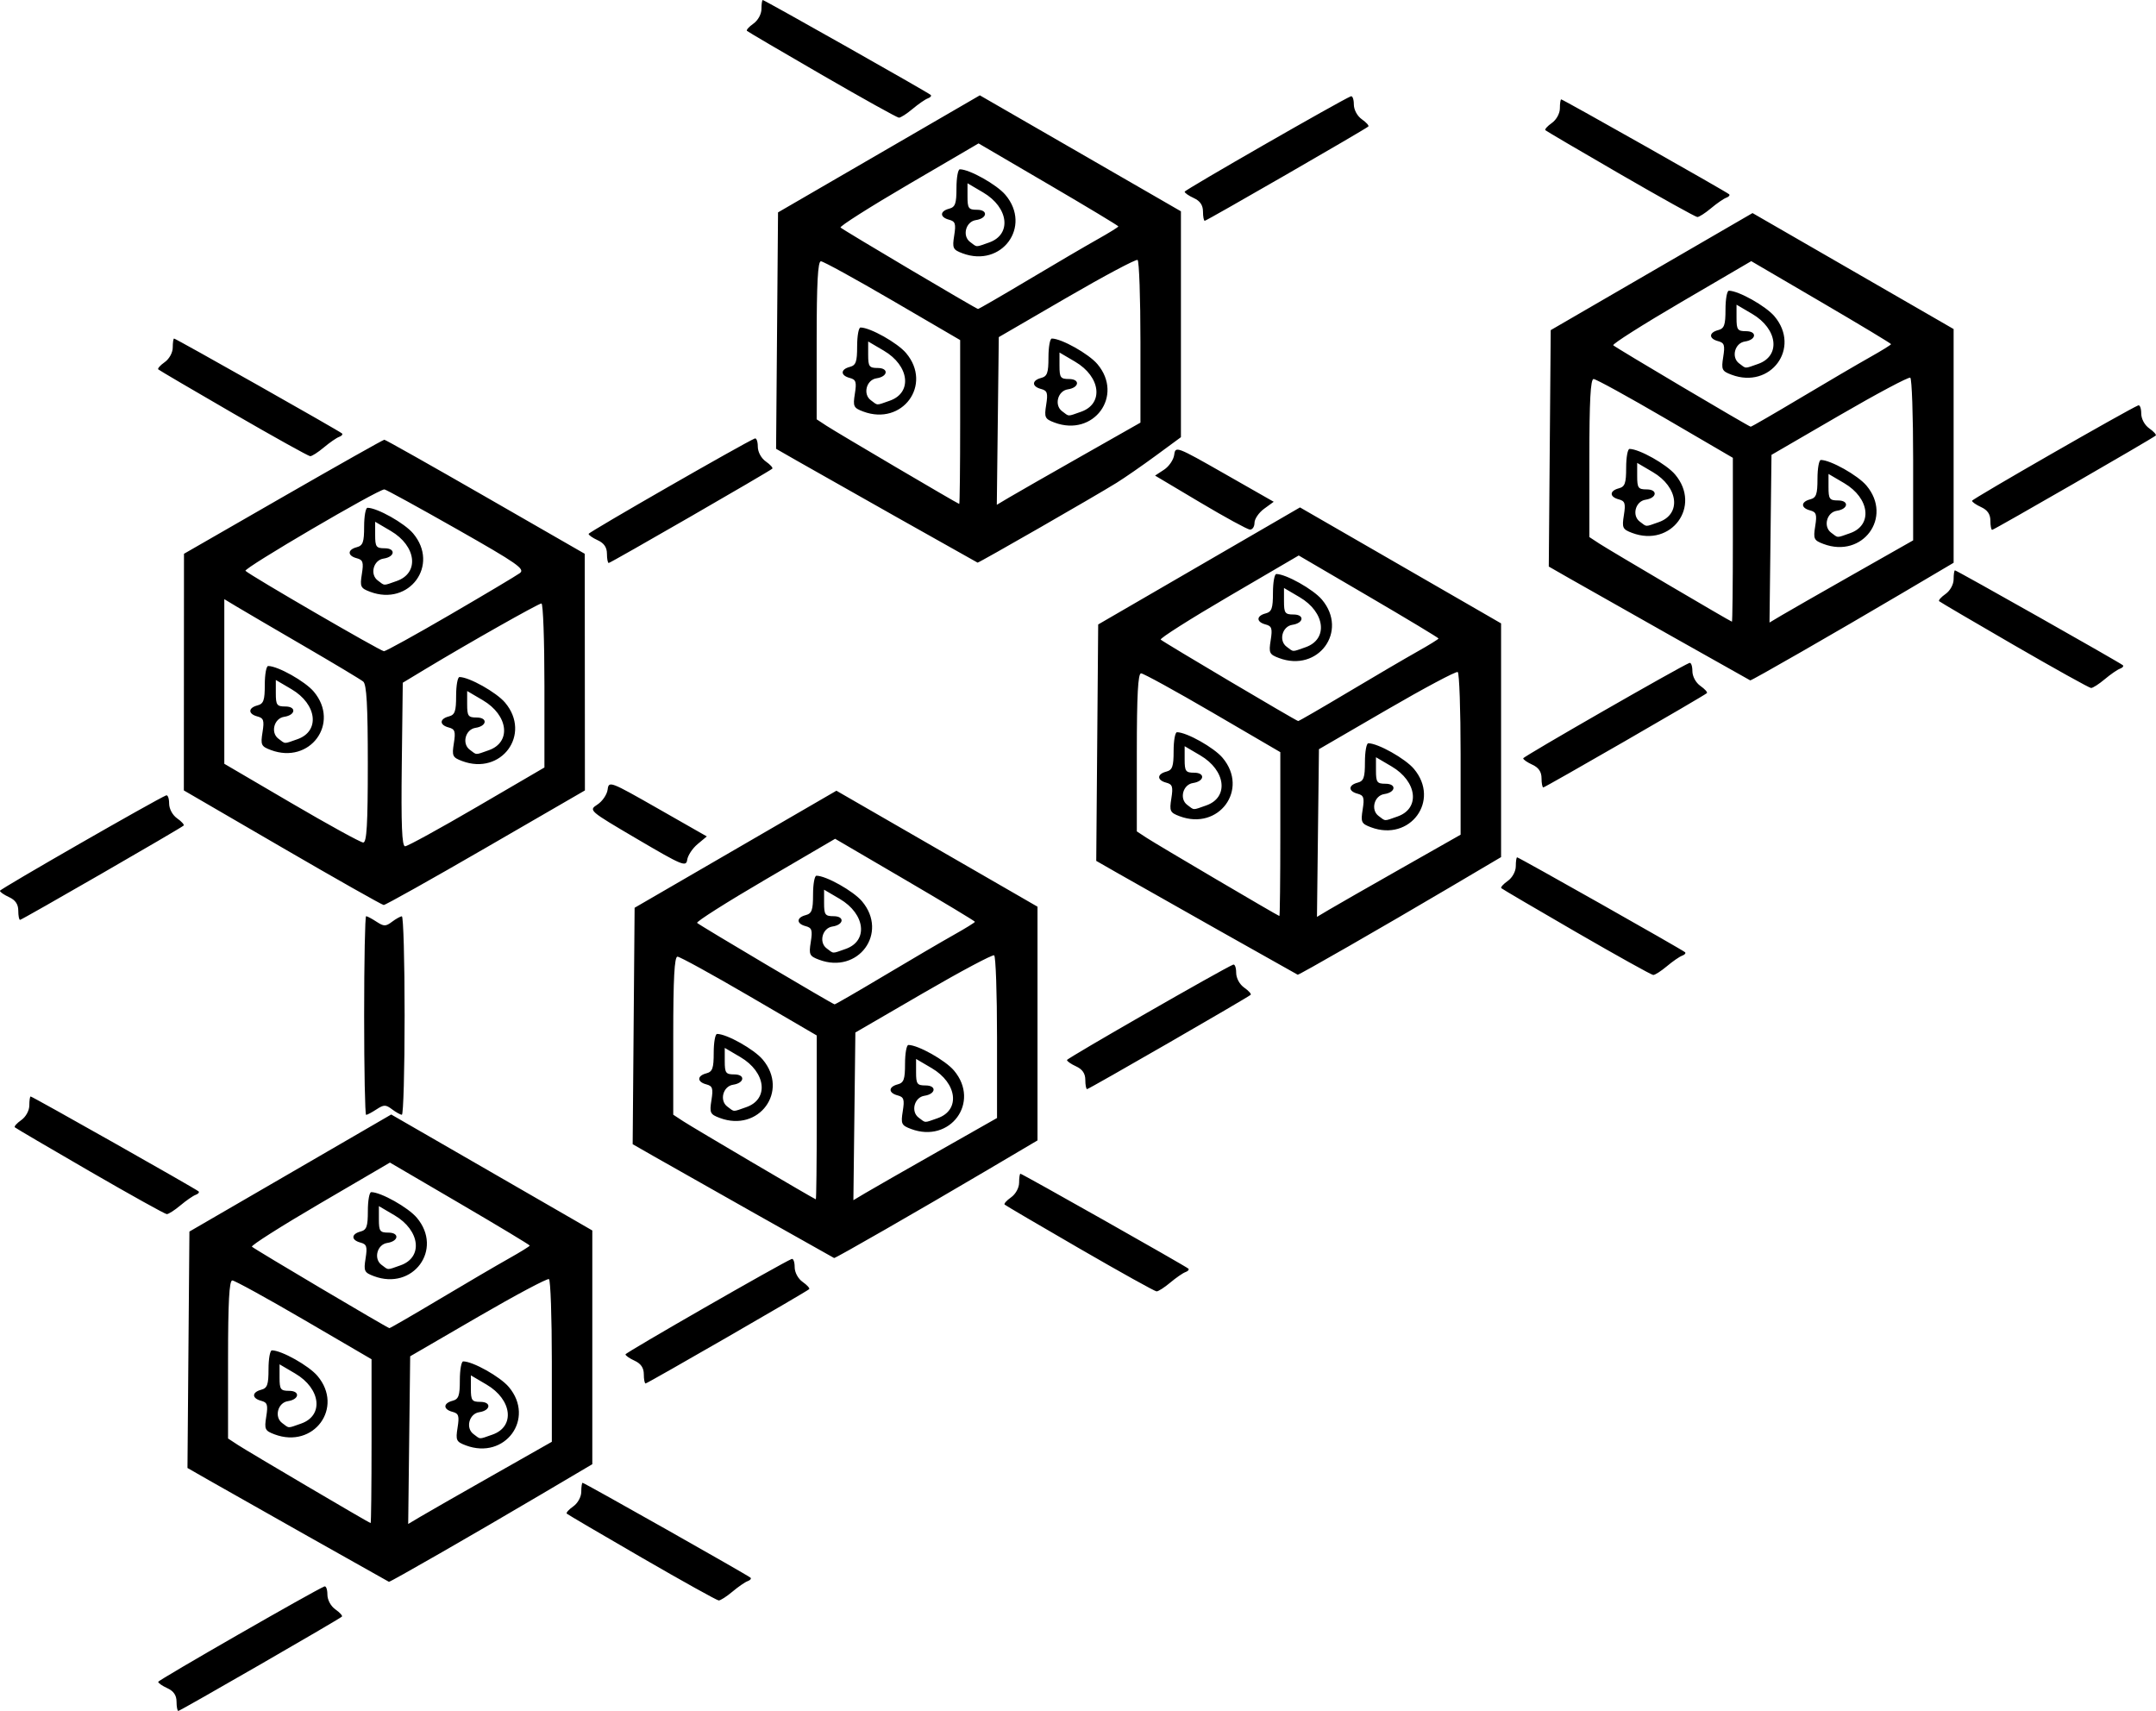 <svg width="585.96" height="465" version="1.1" viewBox="0 0 585.964 465" xmlns="http://www.w3.org/2000/svg">
 <title>hero bg@1x</title>
 <desc>Created with Sketch.</desc>
 <path d="m47.98 462.48c0-1.719-0.795-2.884-2.5-3.66-1.375-0.626-2.491-1.404-2.48-1.729 0.016-0.478 42.33-24.765 45.165-25.923 0.449-0.183 0.816 0.804 0.816 2.193 0 1.466 0.919 3.171 2.19 4.06 1.204 0.844 1.992 1.721 1.75 1.95-0.78 0.737-43.958 25.63-44.457 25.63-0.265 0-0.482-1.135-0.482-2.521zm126.5-39.1c-11-6.365-20.198-11.765-20.44-11.999-0.242-0.234 0.546-1.116 1.75-1.96 1.237-0.866 2.19-2.597 2.19-3.977 0-1.344 0.163-2.443 0.362-2.443 0.47 0 44.98 25.152 45.638 25.789 0.275 0.267-0.079 0.691-0.787 0.943-0.708 0.252-2.573 1.541-4.144 2.863-1.572 1.322-3.242 2.393-3.713 2.38-0.471-0.013-9.856-5.232-20.856-11.597zm-90.559-5.725c-11.858-6.685-24.126-13.624-27.264-15.42l-5.705-3.266 0.264-32.126 0.264-32.126 27.424-15.908 27.424-15.908 22.076 12.728c12.142 7 24.438 14.093 27.326 15.761l5.25 3.033v63.519l-14.25 8.415c-17.9 10.571-40.731 23.676-41.026 23.549-0.123-0.053-9.925-5.565-21.783-12.25zm17.059-25.945v-22.291l-18.349-10.709c-10.092-5.89-18.867-10.709-19.5-10.709-0.832 0-1.151 5.948-1.151 21.477v21.477l2.702 1.773c2.752 1.806 35.592 21.144 36.048 21.227 0.138 0.025 0.25-9.985 0.25-22.246zm-26.359-1.875c-2.627-0.985-2.81-1.378-2.257-4.838 0.511-3.198 0.302-3.844-1.391-4.287-2.568-0.671-2.564-2.326 7e-3 -2.998 1.67-0.437 2-1.364 2-5.617-4e-5 -2.801 0.413-5.094 0.917-5.094 2.624 0 10.047 4.168 12.397 6.962 7.244 8.609-1.033 19.864-11.673 15.872zm7.215-2.933c6.223-2.169 5.356-9.512-1.607-13.605l-4.25-2.498v3.602c0 3.206 0.284 3.602 2.583 3.602 3.076 0 2.817 2.344-0.31 2.806-2.751 0.407-3.776 4.296-1.567 5.944 2.004 1.495 1.347 1.476 5.15 0.15zm51.893 14.172 16.25-9.221v-21.866c0-12.027-0.351-22.083-0.779-22.348-0.429-0.265-9.091 4.346-19.25 10.246l-18.471 10.728-0.269 22.788-0.269 22.788 3.269-1.947c1.798-1.071 10.582-6.096 19.519-11.168zm-7.109-8.239c-2.627-0.985-2.81-1.378-2.257-4.838 0.511-3.198 0.302-3.844-1.391-4.287-2.568-0.671-2.564-2.326 7e-3 -2.998 1.67-0.437 2-1.364 2-5.617 0-2.801 0.413-5.094 0.917-5.094 2.624 0 10.047 4.168 12.397 6.962 7.244 8.609-1.033 19.864-11.673 15.872zm7.215-2.933c6.223-2.169 5.356-9.512-1.607-13.605l-4.25-2.498v3.602c0 3.206 0.284 3.602 2.583 3.602 3.076 0 2.817 2.344-0.31 2.806-2.751 0.407-3.776 4.296-1.567 5.944 2.004 1.495 1.347 1.476 5.15 0.15zm-14.504-36.747c7.231-4.316 15.735-9.299 18.898-11.073 3.163-1.775 5.75-3.375 5.75-3.557s-8.55-5.332-19-11.445l-19-11.115-19.044 11.141c-10.474 6.128-18.782 11.403-18.462 11.723 0.654 0.654 36.809 22.076 37.359 22.135 0.194 0.021 6.269-3.493 13.5-7.809zm-17.711-6.32c-2.627-0.985-2.81-1.378-2.257-4.838 0.511-3.198 0.302-3.844-1.391-4.287-2.568-0.671-2.564-2.326 7e-3 -2.998 1.67-0.437 2-1.364 2-5.617 0-2.801 0.413-5.094 0.917-5.094 2.624 0 10.047 4.168 12.397 6.962 7.244 8.609-1.033 19.864-11.673 15.872zm7.215-2.933c6.223-2.169 5.356-9.512-1.607-13.605l-4.25-2.498v3.602c0 3.206 0.284 3.602 2.583 3.602 3.076 0 2.817 2.344-0.31 2.806-2.751 0.407-3.776 4.296-1.567 5.944 2.004 1.495 1.347 1.476 5.15 0.15zm66.143 29.578c0-1.719-0.795-2.884-2.5-3.66-1.375-0.626-2.491-1.404-2.48-1.729 0.016-0.478 42.33-24.765 45.165-25.923 0.449-0.183 0.816 0.804 0.816 2.193 0 1.466 0.919 3.171 2.19 4.06 1.204 0.844 1.992 1.721 1.75 1.95-0.78 0.737-43.958 25.63-44.457 25.63-0.265 0-0.482-1.135-0.482-2.521zm118.5-34.1c-11-6.365-20.198-11.765-20.44-11.999-0.242-0.234 0.546-1.116 1.75-1.96 1.237-0.866 2.19-2.597 2.19-3.977 0-1.344 0.163-2.443 0.362-2.443 0.47 0 44.98 25.152 45.638 25.789 0.275 0.267-0.079 0.691-0.787 0.943-0.708 0.252-2.573 1.541-4.144 2.863-1.572 1.322-3.242 2.393-3.713 2.38-0.471-0.013-9.856-5.232-20.856-11.597zm-88.559-9.725c-11.858-6.685-24.126-13.624-27.264-15.42l-5.705-3.266 0.264-32.126 0.264-32.126 27.424-15.908 27.424-15.908 22.076 12.728c12.142 7 24.438 14.093 27.326 15.761l5.25 3.033v63.519l-14.25 8.415c-17.9 10.571-40.731 23.676-41.026 23.549-0.123-0.053-9.925-5.565-21.783-12.25zm17.059-25.945v-22.291l-18.349-10.709c-10.092-5.89-18.867-10.709-19.5-10.709-0.832 0-1.151 5.948-1.151 21.477v21.477l2.702 1.773c2.752 1.806 35.592 21.144 36.048 21.227 0.138 0.025 0.25-9.985 0.25-22.246zm-26.359 0.125c-2.627-0.985-2.81-1.378-2.257-4.838 0.511-3.198 0.302-3.844-1.391-4.287-2.568-0.671-2.564-2.326 7e-3 -2.998 1.67-0.437 2-1.364 2-5.617 0-2.801 0.413-5.094 0.917-5.094 2.624 0 10.047 4.168 12.397 6.962 7.244 8.609-1.033 19.864-11.673 15.872zm7.215-2.933c6.223-2.169 5.356-9.512-1.607-13.605l-4.25-2.498v3.602c0 3.206 0.284 3.602 2.583 3.602 3.076 0 2.817 2.344-0.31 2.806-2.751 0.407-3.776 4.296-1.567 5.944 2.004 1.495 1.347 1.476 5.15 0.15zm51.893 12.172 16.25-9.221v-21.866c0-12.027-0.351-22.083-0.779-22.348-0.429-0.265-9.091 4.346-19.25 10.246l-18.471 10.728-0.269 22.788-0.269 22.788 3.269-1.947c1.798-1.071 10.582-6.096 19.519-11.168zm-7.109-6.239c-2.627-0.985-2.81-1.378-2.257-4.838 0.511-3.198 0.302-3.844-1.391-4.287-2.568-0.671-2.564-2.326 7e-3 -2.998 1.67-0.437 2-1.364 2-5.617 0-2.801 0.413-5.094 0.917-5.094 2.624 0 10.047 4.168 12.397 6.962 7.244 8.609-1.033 19.864-11.673 15.872zm7.215-2.933c6.223-2.169 5.356-9.512-1.607-13.605l-4.25-2.498v3.602c0 3.206 0.284 3.602 2.583 3.602 3.076 0 2.817 2.344-0.31 2.806-2.751 0.407-3.776 4.296-1.567 5.944 2.004 1.495 1.347 1.476 5.15 0.15zm-14.504-38.747c7.231-4.316 15.735-9.299 18.898-11.073 3.163-1.775 5.75-3.375 5.75-3.557s-8.55-5.332-19-11.445l-19-11.115-19.044 11.141c-10.474 6.128-18.782 11.403-18.462 11.723 0.654 0.654 36.809 22.076 37.359 22.135 0.194 0.021 6.269-3.493 13.5-7.809zm-17.711-4.32c-2.627-0.985-2.81-1.378-2.257-4.838 0.511-3.198 0.302-3.844-1.391-4.287-2.568-0.671-2.564-2.326 7e-3 -2.998 1.67-0.437 2-1.364 2-5.617 0-2.801 0.413-5.094 0.917-5.094 2.624 0 10.047 4.168 12.397 6.962 7.244 8.609-1.033 19.864-11.673 15.872zm7.215-2.933c6.223-2.169 5.356-9.512-1.607-13.605l-4.25-2.498v3.602c0 3.206 0.284 3.602 2.583 3.602 3.076 0 2.817 2.344-0.31 2.806-2.751 0.407-3.776 4.296-1.567 5.944 2.004 1.495 1.347 1.476 5.15 0.15zm-205.36 60.479c-11-6.365-20.198-11.765-20.44-11.999-0.242-0.234 0.546-1.116 1.75-1.96 1.237-0.866 2.19-2.597 2.19-3.977 0-1.344 0.163-2.443 0.362-2.443 0.47 0 44.98 25.152 45.638 25.789 0.275 0.267-0.079 0.691-0.787 0.943s-2.573 1.541-4.144 2.863-3.242 2.393-3.713 2.38c-0.471-0.013-9.856-5.232-20.856-11.597zm74.5-42.379c0-14.85 0.241-27 0.535-27s1.562 0.673 2.816 1.495c2.004 1.313 2.516 1.317 4.215 0.032 1.064-0.805 2.271-1.477 2.684-1.495s0.75 12.118 0.75 26.968-0.338 26.986-0.75 26.968c-0.412-0.018-1.62-0.69-2.684-1.495-1.699-1.285-2.211-1.282-4.215 0.032-1.255 0.822-2.522 1.495-2.816 1.495s-0.535-12.15-0.535-27zm196 17.479c0-1.719-0.795-2.884-2.5-3.66-1.375-0.626-2.491-1.404-2.48-1.729 0.016-0.478 42.33-24.765 45.165-25.923 0.449-0.183 0.816 0.804 0.816 2.193 0 1.466 0.919 3.171 2.19 4.06 1.204 0.844 1.992 1.721 1.75 1.95-0.78 0.737-43.958 25.63-44.457 25.63-0.265 0-0.482-1.135-0.482-2.521zm35.941-40.825c-11.858-6.685-24.126-13.624-27.264-15.42l-5.705-3.266 0.264-32.126 0.264-32.126 27.424-15.908 27.424-15.908 22.076 12.728c12.142 7 24.438 14.093 27.326 15.761l5.25 3.033v63.519l-14.25 8.415c-17.9 10.571-40.731 23.676-41.026 23.549-0.123-0.053-9.925-5.565-21.783-12.25zm17.059-25.945v-22.291l-18.349-10.709c-10.092-5.89-18.867-10.709-19.5-10.709-0.832 0-1.151 5.948-1.151 21.477v21.477l2.702 1.773c2.752 1.806 35.592 21.144 36.048 21.227 0.138 0.025 0.25-9.985 0.25-22.246zm-27.359-4.875c-2.627-0.985-2.81-1.378-2.257-4.838 0.511-3.198 0.302-3.844-1.391-4.287-2.568-0.671-2.564-2.326 7e-3 -2.998 1.67-0.437 2-1.364 2-5.617 0-2.801 0.413-5.094 0.917-5.094 2.624 0 10.047 4.168 12.397 6.962 7.244 8.609-1.033 19.864-11.673 15.872zm7.215-2.933c6.223-2.169 5.356-9.512-1.607-13.605l-4.25-2.498v3.602c0 3.206 0.284 3.602 2.583 3.602 3.076 0 2.817 2.344-0.31 2.806-2.751 0.407-3.776 4.296-1.567 5.944 2.004 1.495 1.347 1.476 5.15 0.15zm52.893 17.172 16.25-9.221v-21.866c0-12.027-0.351-22.083-0.779-22.348-0.429-0.265-9.091 4.346-19.25 10.246l-18.471 10.728-0.269 22.788-0.269 22.788 3.269-1.947c1.798-1.071 10.582-6.096 19.519-11.168zm-8.109-11.239c-2.627-0.985-2.81-1.378-2.257-4.838 0.511-3.198 0.302-3.844-1.391-4.287-2.568-0.671-2.564-2.326 7e-3 -2.998 1.67-0.437 2-1.364 2-5.617 0-2.801 0.413-5.094 0.917-5.094 2.624 0 10.047 4.168 12.397 6.962 7.244 8.609-1.033 19.864-11.673 15.872zm7.215-2.933c6.223-2.169 5.356-9.512-1.607-13.605l-4.25-2.498v3.602c0 3.206 0.284 3.602 2.583 3.602 3.076 0 2.817 2.344-0.31 2.806-2.751 0.407-3.776 4.296-1.567 5.944 2.004 1.495 1.347 1.476 5.15 0.15zm-13.504-33.747c7.231-4.316 15.735-9.299 18.898-11.073 3.163-1.775 5.75-3.375 5.75-3.557s-8.55-5.332-19-11.445l-19-11.115-19.044 11.141c-10.474 6.128-18.782 11.403-18.462 11.723 0.654 0.654 36.809 22.076 37.359 22.135 0.194 0.021 6.269-3.493 13.5-7.809zm-18.711-9.32c-2.627-0.985-2.81-1.378-2.257-4.838 0.511-3.198 0.302-3.844-1.391-4.287-2.568-0.671-2.564-2.326 7e-3 -2.998 1.67-0.437 2-1.364 2-5.617 0-2.801 0.413-5.094 0.917-5.094 2.624 0 10.047 4.168 12.397 6.962 7.244 8.609-1.033 19.864-11.673 15.872zm7.215-2.933c6.223-2.169 5.356-9.512-1.607-13.605l-4.25-2.498v3.602c0 3.206 0.284 3.602 2.583 3.602 3.076 0 2.817 2.344-0.31 2.806-2.751 0.407-3.776 4.296-1.567 5.944 2.004 1.495 1.347 1.476 5.15 0.15zm73.643 77.479c-11-6.365-20.198-11.765-20.44-11.999-0.242-0.234 0.546-1.116 1.75-1.96 1.237-0.866 2.19-2.597 2.19-3.977 0-1.344 0.163-2.443 0.362-2.443 0.47 0 44.98 25.152 45.638 25.789 0.275 0.267-0.079 0.691-0.787 0.943-0.708 0.252-2.573 1.541-4.144 2.863-1.572 1.322-3.242 2.393-3.713 2.38-0.471-0.013-9.856-5.232-20.856-11.597zm-423.5-5.9c0-1.719-0.795-2.884-2.5-3.66-1.375-0.626-2.491-1.404-2.48-1.729 0.016-0.478 42.33-24.765 45.164-25.923 0.449-0.183 0.816 0.804 0.816 2.193 0 1.466 0.919 3.171 2.19 4.06 1.204 0.844 1.992 1.721 1.75 1.95-0.78 0.737-43.958 25.63-44.457 25.63-0.265 0-0.482-1.135-0.482-2.521zm71.75-17.117-26.75-15.548 0.018-32.157 0.018-32.157 26.958-15.5c14.827-8.525 27.2-15.5 27.495-15.5s12.671 6.975 27.502 15.5l26.966 15.5 0.022 32.158 0.022 32.158-26.936 15.592c-14.815 8.576-27.302 15.572-27.75 15.547-0.448-0.025-12.851-7.042-27.564-15.593zm52.901-11.071 18.349-10.709v-22.291c0-12.26-0.363-22.291-0.807-22.291-0.795 0-19.971 10.845-31.693 17.923l-6 3.623-0.269 22.227c-0.199 16.458 0.035 22.227 0.901 22.227 0.644 0 9.427-4.819 19.519-10.709zm-4.01-12.458c-2.627-0.985-2.81-1.378-2.257-4.838 0.511-3.198 0.302-3.844-1.391-4.287-2.568-0.671-2.564-2.326 7e-3 -2.998 1.67-0.437 2-1.364 2-5.617 0-2.801 0.413-5.094 0.917-5.094 2.624 0 10.047 4.168 12.397 6.962 7.244 8.609-1.033 19.864-11.673 15.872zm7.215-2.933c6.223-2.169 5.356-9.512-1.607-13.605l-4.25-2.498v3.602c0 3.206 0.284 3.602 2.583 3.602 3.076 0 2.817 2.344-0.31 2.806-2.751 0.407-3.776 4.296-1.567 5.944 2.004 1.495 1.347 1.476 5.15 0.15zm-32.857 3.722c0-15.892-0.321-21.639-1.25-22.396-0.688-0.56-8-4.945-16.25-9.745-8.25-4.799-16.462-9.608-18.25-10.686l-3.25-1.959v44.739l18.25 10.69c10.038 5.879 18.812 10.7 19.5 10.712 0.962 0.017 1.25-4.908 1.25-21.355zm-26.359-3.789c-2.627-0.985-2.81-1.378-2.257-4.838 0.511-3.198 0.302-3.844-1.391-4.287-2.568-0.671-2.564-2.326 7e-3 -2.998 1.67-0.437 2-1.364 2-5.617-4e-5 -2.801 0.413-5.094 0.917-5.094 2.624 0 10.047 4.168 12.397 6.962 7.244 8.609-1.033 19.864-11.673 15.872zm7.215-2.933c6.223-2.169 5.356-9.512-1.607-13.605l-4.25-2.498v3.602c0 3.206 0.284 3.602 2.583 3.602 3.076 0 2.817 2.344-0.31 2.806-2.751 0.407-3.776 4.296-1.567 5.944 2.004 1.495 1.347 1.476 5.15 0.15zm41.569-33.885c9.433-5.492 17.931-10.556 18.885-11.253 1.52-1.112-0.601-2.594-17.198-12.015-10.413-5.911-19.235-10.747-19.605-10.747-1.744 0-38.41 21.495-37.755 22.134 1.311 1.278 36.711 21.828 37.635 21.848 0.488 0.01 8.605-4.474 18.038-9.966zm-21.784-6.182c-2.627-0.985-2.81-1.378-2.257-4.838 0.511-3.198 0.302-3.844-1.391-4.287-2.568-0.671-2.564-2.326 7e-3 -2.998 1.67-0.437 2-1.364 2-5.617 0-2.801 0.413-5.094 0.917-5.094 2.624 0 10.047 4.168 12.397 6.962 7.244 8.609-1.033 19.864-11.673 15.872zm7.215-2.933c6.223-2.169 5.356-9.512-1.607-13.605l-4.25-2.498v3.602c0 3.206 0.284 3.602 2.583 3.602 3.076 0 2.817 2.344-0.31 2.806-2.751 0.407-3.776 4.296-1.567 5.944 2.004 1.495 1.347 1.476 5.15 0.15zm65.382 70.141c-13.244-7.786-13.258-7.798-10.819-9.397 1.344-0.88 2.586-2.706 2.762-4.057 0.311-2.4 0.624-2.282 13.638 5.136l13.319 7.592-2.511 2.093c-1.381 1.151-2.65 3.068-2.819 4.261-0.284 2.001-1.335 1.565-13.569-5.627zm245.76-16.562c0-1.719-0.795-2.884-2.5-3.66-1.375-0.626-2.491-1.404-2.48-1.729 0.016-0.478 42.33-24.765 45.165-25.923 0.449-0.183 0.816 0.804 0.816 2.193 0 1.466 0.919 3.171 2.19 4.06 1.204 0.844 1.992 1.721 1.75 1.95-0.78 0.737-43.958 25.63-44.457 25.63-0.265 0-0.482-1.135-0.482-2.521zm128.5-36.1c-11-6.365-20.198-11.765-20.44-11.999-0.242-0.234 0.546-1.116 1.75-1.96 1.237-0.866 2.19-2.597 2.19-3.977 0-1.344 0.163-2.443 0.362-2.443 0.47 0 44.98 25.152 45.638 25.789 0.275 0.267-0.079 0.691-0.787 0.943-0.708 0.252-2.573 1.541-4.144 2.863-1.572 1.322-3.242 2.393-3.713 2.38-0.471-0.013-9.856-5.232-20.856-11.597zm-93.559-2.725c-11.858-6.685-24.126-13.624-27.264-15.42l-5.705-3.266 0.264-32.126 0.264-32.126 27.424-15.908 27.424-15.908 22.076 12.728c12.142 7 24.438 14.093 27.326 15.761l5.25 3.033v63.519l-14.25 8.415c-17.9 10.571-40.731 23.676-41.026 23.549-0.123-0.053-9.925-5.565-21.783-12.25zm17.059-25.945v-22.291l-18.349-10.709c-10.092-5.89-18.867-10.709-19.5-10.709-0.832 0-1.151 5.948-1.151 21.477v21.477l2.702 1.773c2.752 1.806 35.592 21.144 36.048 21.227 0.138 0.025 0.25-9.985 0.25-22.246zm-27.359-1.875c-2.627-0.985-2.81-1.378-2.257-4.838 0.511-3.198 0.302-3.844-1.391-4.287-2.568-0.671-2.564-2.326 7e-3 -2.998 1.67-0.437 2-1.364 2-5.617 0-2.801 0.413-5.094 0.917-5.094 2.624 0 10.047 4.168 12.397 6.962 7.244 8.609-1.033 19.864-11.673 15.872zm7.215-2.933c6.223-2.169 5.356-9.512-1.607-13.605l-4.25-2.498v3.602c0 3.206 0.284 3.602 2.583 3.602 3.076 0 2.817 2.344-0.31 2.806-2.751 0.407-3.776 4.296-1.567 5.944 2.004 1.495 1.347 1.476 5.15 0.15zm52.893 14.172 16.25-9.221v-21.866c0-12.027-0.351-22.083-0.779-22.348-0.429-0.265-9.091 4.346-19.25 10.246l-18.471 10.728-0.269 22.788-0.269 22.788 3.269-1.947c1.798-1.071 10.582-6.096 19.519-11.168zm-8.109-8.239c-2.627-0.985-2.81-1.378-2.257-4.838 0.511-3.198 0.302-3.844-1.391-4.287-2.568-0.671-2.564-2.326 7e-3 -2.998 1.67-0.437 2-1.364 2-5.617 0-2.801 0.413-5.094 0.917-5.094 2.624 0 10.047 4.168 12.397 6.962 7.244 8.609-1.033 19.864-11.673 15.872zm7.215-2.933c6.223-2.169 5.356-9.512-1.607-13.605l-4.25-2.498v3.602c0 3.206 0.284 3.602 2.583 3.602 3.076 0 2.817 2.344-0.31 2.806-2.751 0.407-3.776 4.296-1.567 5.944 2.004 1.495 1.347 1.476 5.15 0.15zm-13.504-36.747c7.231-4.316 15.735-9.299 18.898-11.073s5.75-3.375 5.75-3.557-8.55-5.332-19-11.445l-19-11.115-19.044 11.141c-10.474 6.128-18.782 11.403-18.462 11.723 0.654 0.654 36.809 22.076 37.359 22.135 0.194 0.021 6.269-3.493 13.5-7.809zm-18.711-6.32c-2.627-0.985-2.81-1.378-2.257-4.838 0.511-3.198 0.302-3.844-1.391-4.287-2.568-0.671-2.564-2.326 7e-3 -2.998 1.67-0.437 2-1.364 2-5.617-4.4e-4 -2.801 0.412-5.094 0.917-5.094 2.624 0 10.047 4.168 12.397 6.962 7.244 8.609-1.033 19.864-11.673 15.872zm7.215-2.933c6.223-2.169 5.356-9.512-1.607-13.605l-4.25-2.498v3.602c0 3.206 0.284 3.602 2.583 3.602 3.076 0 2.817 2.344-0.31 2.806-2.751 0.407-3.776 4.296-1.567 5.944 2.004 1.495 1.347 1.476 5.15 0.15zm-312.86 51.578c0-1.719-0.795-2.884-2.5-3.66-1.375-0.626-2.491-1.404-2.48-1.729 0.016-0.478 42.33-24.765 45.165-25.923 0.449-0.183 0.816 0.804 0.816 2.193 0 1.466 0.919 3.171 2.19 4.06 1.204 0.844 1.992 1.721 1.75 1.95-0.78 0.737-43.958 25.63-44.457 25.63-0.265 0-0.482-1.135-0.482-2.521zm78.941-9.825c-11.858-6.685-24.126-13.624-27.264-15.42l-5.705-3.266 0.264-32.126 0.264-32.126 27.424-15.908 27.424-15.908 22.076 12.728c12.142 7 24.438 14.093 27.326 15.761l5.25 3.033v61.389l-6.75 4.962c-3.712 2.729-8.55 6.08-10.75 7.447-5.803 3.604-37.487 21.798-37.765 21.684-0.129-0.053-9.937-5.565-21.794-12.25zm17.059-25.945v-22.291l-18.349-10.709c-10.092-5.89-18.867-10.709-19.5-10.709-0.832 0-1.151 5.948-1.151 21.477v21.477l2.702 1.773c2.752 1.806 35.592 21.144 36.048 21.227 0.138 0.025 0.25-9.985 0.25-22.246zm-26.359-2.876c-2.627-0.985-2.81-1.378-2.257-4.838 0.511-3.198 0.302-3.844-1.391-4.287-2.568-0.671-2.564-2.326 7e-3 -2.998 1.67-0.437 2-1.364 2-5.617-4.4e-4 -2.801 0.412-5.094 0.917-5.094 2.624 0 10.047 4.168 12.397 6.962 7.244 8.609-1.033 19.864-11.673 15.872zm7.215-2.933c6.223-2.169 5.356-9.512-1.607-13.605l-4.25-2.498v3.602c0 3.206 0.284 3.602 2.583 3.602 3.076 0 2.817 2.344-0.31 2.806-2.751 0.407-3.776 4.296-1.567 5.944 2.004 1.495 1.347 1.476 5.15 0.15zm51.893 15.172 16.25-9.221v-21.866c0-12.027-0.351-22.083-0.779-22.348-0.429-0.265-9.091 4.346-19.25 10.246l-18.471 10.728-0.269 22.788-0.269 22.788 3.269-1.947c1.798-1.071 10.582-6.096 19.519-11.168zm-7.109-9.239c-2.627-0.985-2.81-1.378-2.257-4.838 0.511-3.198 0.302-3.844-1.391-4.287-2.568-0.671-2.564-2.326 7e-3 -2.998 1.67-0.437 2-1.364 2-5.617-4.4e-4 -2.801 0.412-5.094 0.917-5.094 2.624 0 10.047 4.168 12.397 6.962 7.244 8.609-1.033 19.864-11.673 15.872zm7.215-2.933c6.223-2.169 5.356-9.512-1.607-13.605l-4.25-2.498v3.602c0 3.206 0.284 3.602 2.583 3.602 3.076 0 2.817 2.344-0.31 2.806-2.751 0.407-3.776 4.296-1.567 5.944 2.004 1.495 1.347 1.476 5.15 0.15zm-14.504-35.747c7.231-4.316 15.735-9.299 18.898-11.073s5.75-3.375 5.75-3.557-8.55-5.332-19-11.445l-19-11.115-19.044 11.141c-10.474 6.128-18.782 11.403-18.462 11.723 0.654 0.654 36.809 22.076 37.359 22.135 0.194 0.021 6.269-3.493 13.5-7.809zm-17.711-7.32c-2.627-0.985-2.81-1.378-2.257-4.838 0.511-3.198 0.302-3.844-1.391-4.287-2.568-0.671-2.564-2.326 7e-3 -2.998 1.67-0.437 2-1.364 2-5.617-4.4e-4 -2.801 0.412-5.094 0.917-5.094 2.624 0 10.047 4.168 12.397 6.962 7.244 8.609-1.033 19.864-11.673 15.872zm7.215-2.933c6.223-2.169 5.356-9.512-1.607-13.605l-4.25-2.498v3.602c0 3.206 0.284 3.602 2.583 3.602 3.076 0 2.817 2.344-0.31 2.806-2.751 0.407-3.776 4.296-1.567 5.944 2.004 1.495 1.347 1.476 5.15 0.15zm57.381 70.645-12.263-7.299 2.444-1.601c1.344-0.881 2.587-2.707 2.763-4.058 0.311-2.4 0.626-2.281 13.68 5.159l13.361 7.616-2.611 1.902c-1.436 1.046-2.611 2.765-2.611 3.819 0 1.054-0.562 1.882-1.25 1.839-0.688-0.043-6.768-3.362-13.513-7.377zm214.76 4.933c0-1.719-0.795-2.884-2.5-3.66-1.375-0.626-2.491-1.404-2.48-1.729 0.016-0.478 42.33-24.765 45.165-25.923 0.449-0.183 0.816 0.804 0.816 2.193 0 1.466 0.919 3.171 2.19 4.06 1.204 0.844 1.992 1.721 1.75 1.95-0.78 0.737-43.958 25.63-44.457 25.63-0.265 0-0.482-1.135-0.482-2.521zm-477.5-29.1c-11-6.365-20.198-11.765-20.44-11.999-0.242-0.234 0.546-1.116 1.75-1.96 1.237-0.866 2.19-2.597 2.19-3.977 0-1.344 0.163-2.443 0.362-2.443 0.47 0 44.98 25.152 45.638 25.789 0.275 0.267-0.079 0.691-0.787 0.943-0.708 0.252-2.573 1.541-4.144 2.863-1.572 1.322-3.242 2.393-3.713 2.38-0.471-0.013-9.856-5.232-20.856-11.597zm263.5-54.9c0-1.719-0.795-2.884-2.5-3.66-1.375-0.626-2.491-1.404-2.48-1.729 0.016-0.478 42.33-24.765 45.165-25.923 0.449-0.183 0.816 0.804 0.816 2.193 0 1.466 0.919 3.171 2.19 4.06 1.204 0.844 1.992 1.721 1.75 1.95-0.78 0.737-43.958 25.63-44.457 25.63-0.265 0-0.482-1.135-0.482-2.521zm113.5-10.1c-11-6.365-20.198-11.765-20.44-11.999-0.242-0.234 0.546-1.116 1.75-1.96 1.237-0.866 2.19-2.597 2.19-3.977 0-1.344 0.163-2.443 0.362-2.443 0.47 0 44.98 25.152 45.638 25.789 0.275 0.267-0.079 0.691-0.787 0.943-0.708 0.252-2.573 1.541-4.144 2.863-1.572 1.322-3.242 2.393-3.713 2.38-0.471-0.013-9.856-5.232-20.856-11.597zm-217-27c-11-6.365-20.198-11.765-20.44-11.999-0.242-0.234 0.546-1.116 1.75-1.96 1.237-0.866 2.19-2.597 2.19-3.977 0-1.344 0.163-2.443 0.362-2.443 0.47 0 44.98 25.152 45.638 25.789 0.275 0.267-0.079 0.691-0.787 0.943-0.708 0.252-2.573 1.541-4.144 2.863-1.572 1.322-3.242 2.393-3.713 2.38-0.471-0.013-9.856-5.232-20.856-11.597z"/>
</svg>
